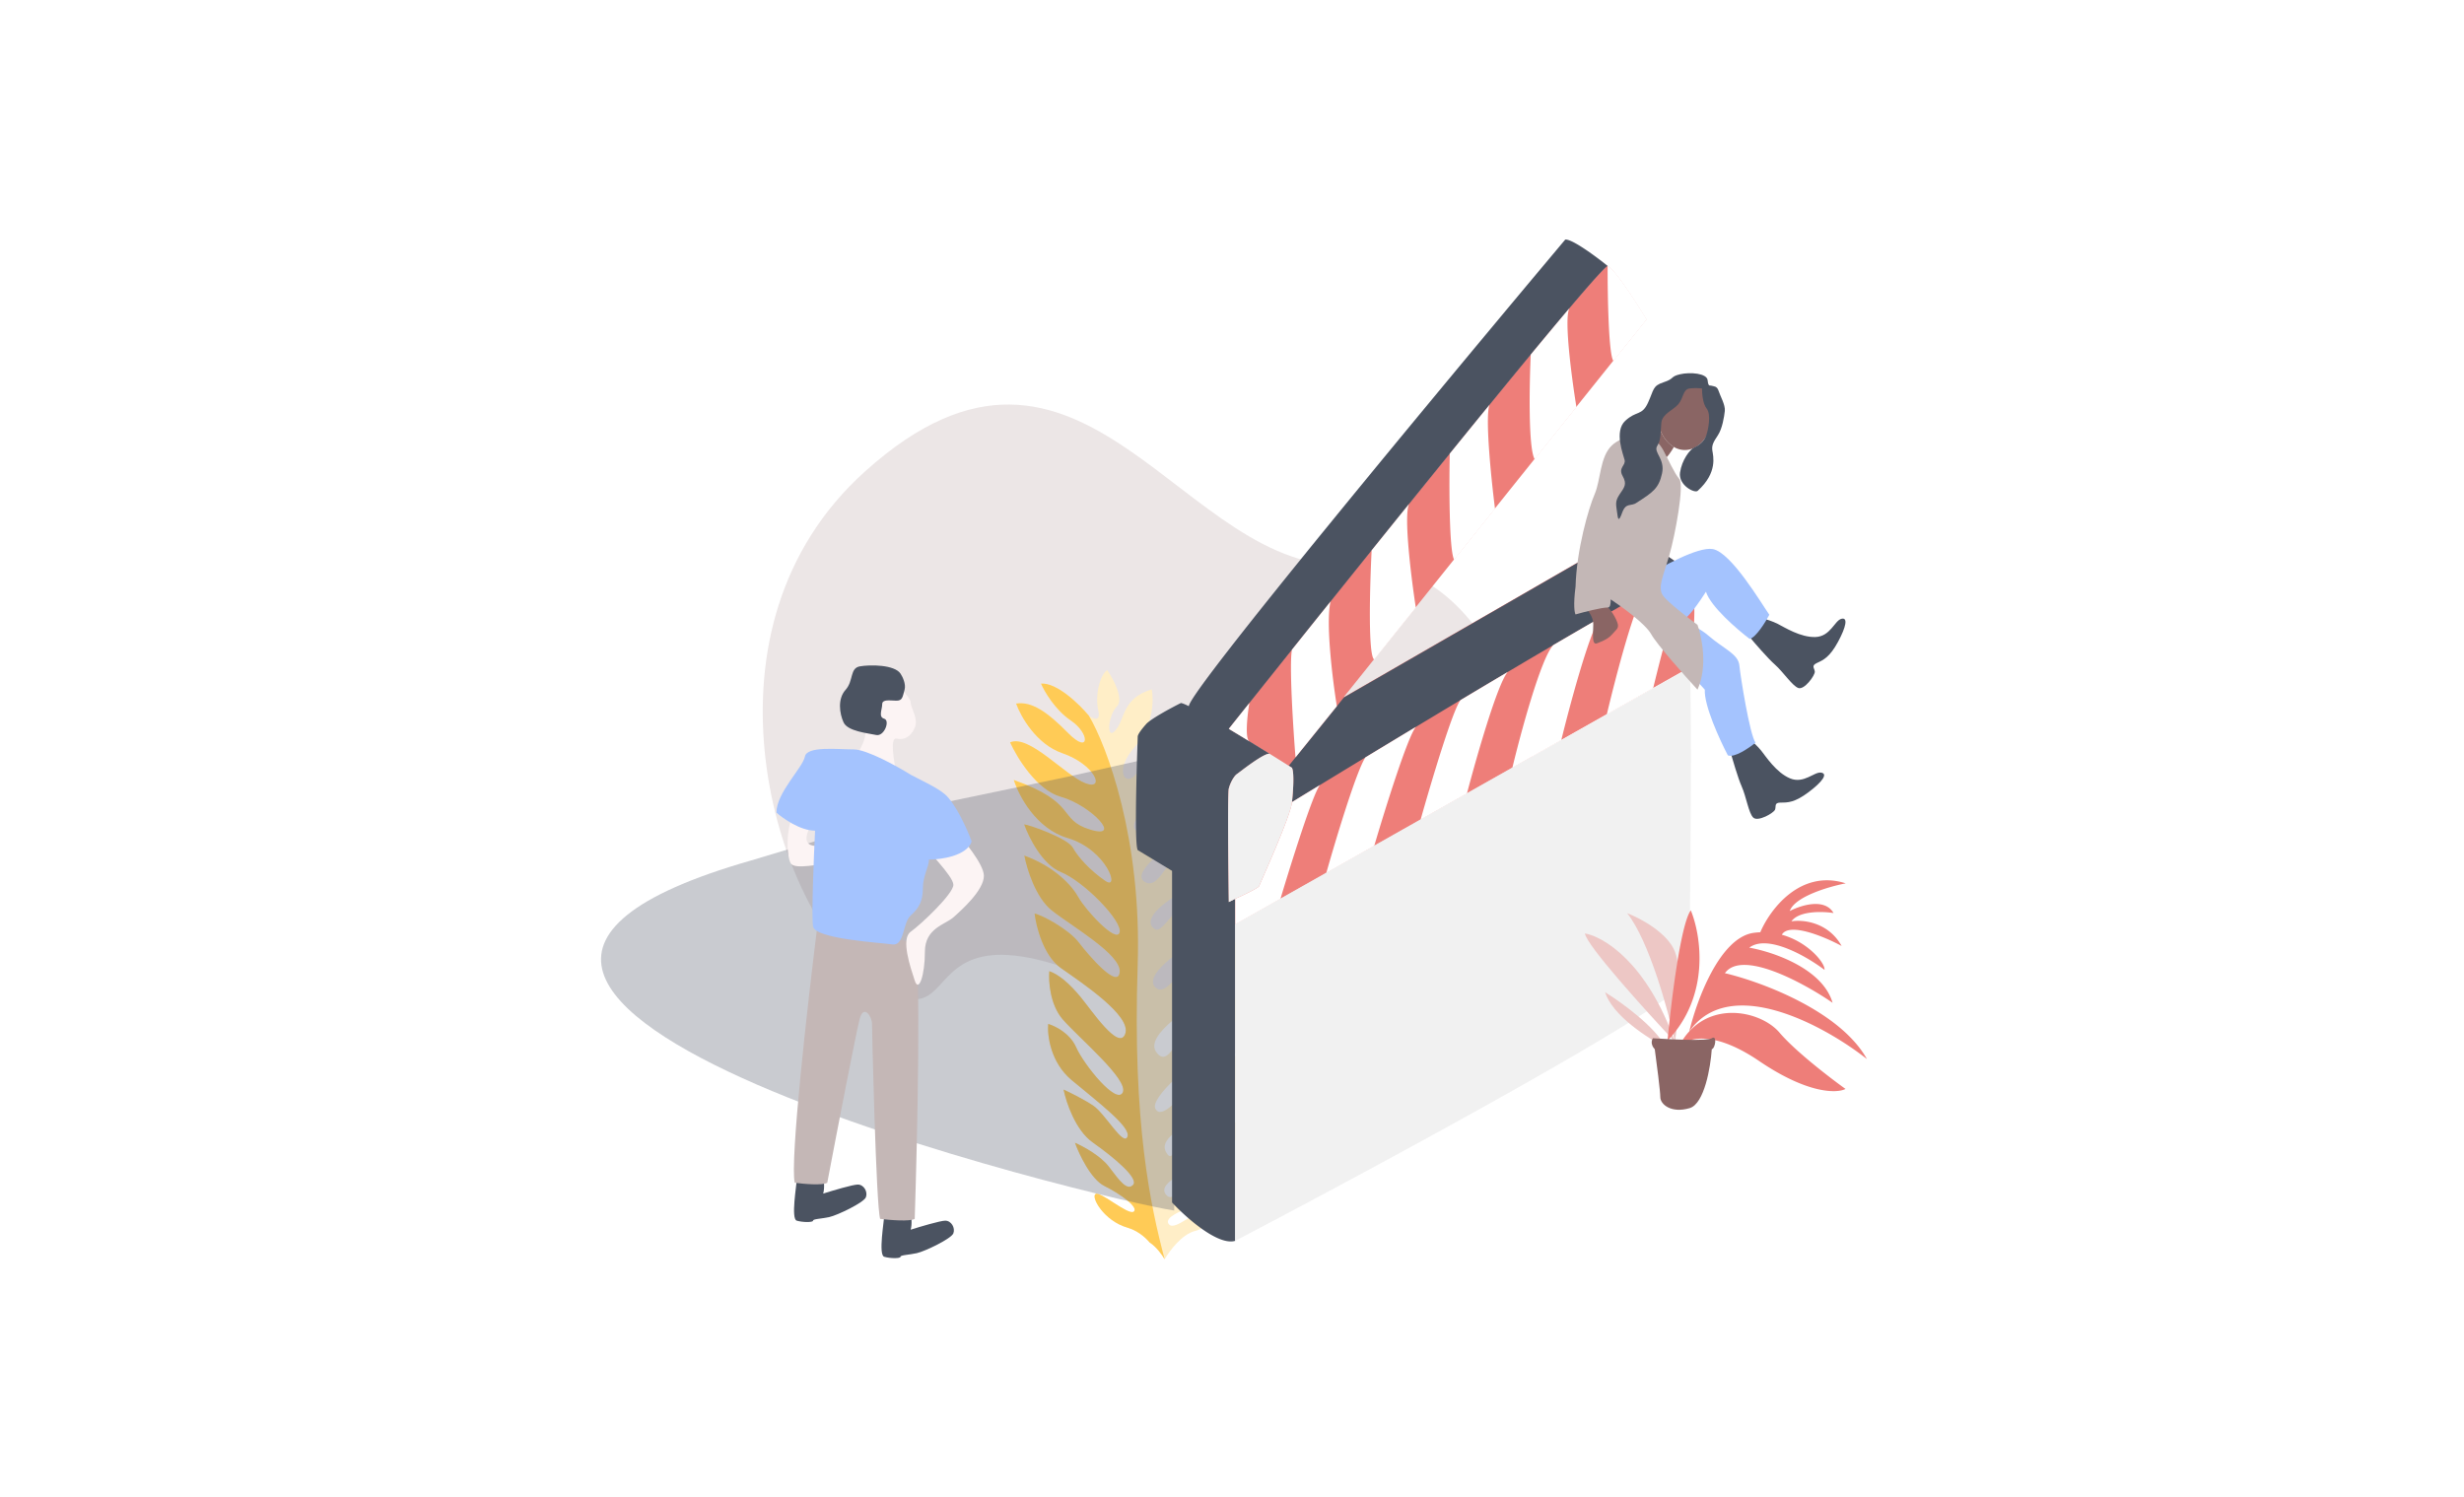 <svg xmlns="http://www.w3.org/2000/svg" width="1152" height="700" fill="none" viewBox="0 0 1152 700">
  <g class="animation">
    <path fill="#fff" d="M0 0h1152v700H0z"/>
    <path fill="#ECE6E6" d="M404.537 220.33c-82.01 73.689-41.583 199.183-5.231 230.175 69.82 59.524-2.068-68.22 181.836 44.017 183.904 112.236 173.005-239.65 51.001-230.429-79.257 5.99-125.095-135.874-227.606-43.763z" class="Vector"/>
    <g class="plant">
      <path fill="#FFEEC7" d="M486.696 319.634c7.446-.59 18.027 9.745 22.387 14.986 2.003 1.499 5.687 3.111 4.402-2.426-1.606-6.921.645-16.456 4.164-18.883 2.927 4.242 7.928 13.586 4.524 17.023-4.255 4.296-5.062 16.451-.543 11.033 4.52-5.418 2.899-14.77 16.873-19.055.952 5.004.729 17.357-7.785 26.733-10.643 11.719-4.09 19.818.959 12.157 5.05-7.662 7.905-18.505 20.995-22.791 1.626 6.422 3.079 20.649-4.118 26.176-8.996 6.909-22.232 20.546-17.387 23.73 4.845 3.185 15.444-19.244 23.439-23.162 6.397-3.134 11.117-4.662 12.678-5.035 1.513 6.485 1.506 21.321-10.626 28.788-15.166 9.333-28.079 20.351-20.921 23.726 7.157 3.374 11.453-16.07 24.941-22.039 10.79-4.775 13.636-4.098 13.709-3.163.851 5.549-1.148 18.587-15.943 26.35-18.494 9.703-23.75 16.99-18.698 20.549 5.052 3.559 10.349-18.876 35.824-20.716.06 5.984-2.299 19.221-12.218 24.297-12.398 6.344-29.109 18.48-23.026 23.91 6.082 5.431 13.633-15.319 27.475-19.043 11.073-2.979 11.358-2.356 10.116-1.671 1.434 4.739 1.838 15.673-8.022 21.496-12.324 7.28-35.073 21.279-29.314 29.327 5.76 8.048 10.145-8.03 17.168-15.315 5.618-5.828 16.526-9.269 21.277-10.261.129 6.109-1.687 19.372-9.98 23.552-10.366 5.224-31.73 23.339-28.842 28.579 2.887 5.24 11.249-5.223 16.314-10.454 5.065-5.23 12.352-13.637 22.543-14.374 1.822 5.176 2.486 17.171-9.435 23.74-14.901 8.211-28.183 14.554-24.471 21.291 3.712 6.736 3.901-6.541 16.653-10.641 10.202-3.279 15.747-3.472 17.244-3.159.187 4.613-1.676 14.585-10.629 17.567-11.191 3.727-27.462 10.253-23.485 15.868 3.977 5.615 9.674-7.282 15.917-8.771 4.995-1.191 11.132-2.231 13.577-2.602.933 4.364-1.95 14.248-20.951 18.864-3.323 1.18-9.354 4.178-6.891 6.724 3.078 3.183 13.002-7.653 18.377-6.711.56 2.618.119 8.228-6.124 9.717-6.244 1.489-12.153 9.461-14.326 13.261-.978-1.738-3.747-5.741-7.005-7.85-2.301-2.73-5.925-5.643-10.419-6.943-11.03-3.192-17.217-14.42-14.846-15.726 2.37-1.307 15.287 10.116 17.79 8.249 2.503-1.868-5.76-8.048-13.668-11.985-6.327-3.149-11.828-14.787-13.787-20.213 3.657 1.563 11.958 5.999 15.906 11.239l.288.382c4.785 6.356 8.265 10.977 10.979 8.047 2.768-2.989-8.779-12.727-18.883-19.845-8.082-5.694-12.442-18.84-13.611-24.701 2.749 1.25 9.366 4.499 13.844 7.496 5.596 3.747 14.052 19.092 15.995 14.606 1.943-4.486-13.831-16.286-26.129-26.586-9.838-8.239-11.367-20.896-10.902-26.194 3.132.877 10.126 4.276 13.049 10.862 3.654 8.233 18.928 27.138 21.813 21.157 2.885-5.981-20.753-25.644-28.148-34.255-5.915-6.889-6.59-17.836-6.189-22.448 4.36 1.501 9.279 5.621 14.552 11.985 5.273 6.365 18.103 25.641 20.973 17.229 2.87-8.412-20.061-23.586-30.165-30.704-8.082-5.694-11.539-19.338-12.256-25.447 3.401.565 15.949 7.311 20.677 13.488 4.729 6.177 18.353 22.088 19.117 13.861.764-8.228-22.358-21.345-31.784-28.836-7.541-5.993-11.676-19.587-12.801-25.635 14.373 5.253 22.312 14.051 25.406 19.665 3.093 5.614 17.601 21.526 19.132 16.292 1.53-5.235-16.734-23.957-27.499-28.27-8.612-3.451-15.009-16.287-17.13-22.274 1.767.002 20.293 6.382 22.768 10.873 2.475 4.491 8.086 10.669 15.185 15.539 7.099 4.87.793-14.586-17.66-20.03-14.762-4.356-22.893-19.912-25.113-27.146 30.176 10.695 20.37 18.538 35.759 23.231 15.39 4.693.337-11.407-13.757-15.351-11.274-3.155-20.526-18.288-23.743-25.46 8.879-3.917 25.788 15.551 35.258 19.115 9.469 3.564 4.431-8.784-10.826-14.038-12.206-4.203-19.501-17.227-21.622-23.214 7.333-1.114 14.432 3.757 24.418 13.867 9.986 10.11 10.264.199 1.118-5.983-7.317-4.946-12.319-13.541-13.905-17.221z" class="Vector 3"/>
      <path fill="#FFCB56" d="M531.9 451.34c-2.46 74.053 6.074 112.774 12.617 137.466-.978-1.738-3.747-5.741-7.005-7.85-2.301-2.73-5.925-5.643-10.419-6.943-11.03-3.192-17.217-14.42-14.846-15.726 2.37-1.307 15.287 10.116 17.79 8.249 2.503-1.868-5.76-8.048-13.668-11.985-6.327-3.149-11.828-14.787-13.787-20.213 3.657 1.563 11.958 5.999 15.906 11.239l.288.382c4.785 6.356 8.265 10.977 10.979 8.047 2.768-2.989-8.779-12.727-18.883-19.845-8.082-5.694-12.442-18.84-13.611-24.701 2.749 1.25 9.366 4.499 13.844 7.496 5.596 3.747 14.052 19.092 15.995 14.606 1.943-4.486-13.831-16.286-26.129-26.586-9.838-8.239-11.367-20.896-10.902-26.194 3.132.877 10.126 4.276 13.049 10.862 3.654 8.233 18.928 27.138 21.813 21.157 2.885-5.981-20.753-25.644-28.148-34.255-5.915-6.889-6.59-17.836-6.189-22.448 4.36 1.501 9.279 5.621 14.552 11.985 5.273 6.365 18.103 25.641 20.973 17.229 2.87-8.412-20.061-23.586-30.165-30.704-8.082-5.694-11.539-19.338-12.256-25.447 3.401.565 15.949 7.311 20.677 13.488 4.729 6.177 18.353 22.088 19.117 13.861.764-8.228-22.358-21.345-31.784-28.836-7.541-5.993-11.676-19.587-12.801-25.635 14.373 5.253 22.312 14.051 25.406 19.665 3.093 5.614 17.601 21.526 19.132 16.292 1.53-5.235-16.734-23.957-27.499-28.27-8.612-3.451-15.009-16.287-17.13-22.274 1.767.002 20.293 6.382 22.768 10.873 2.475 4.491 8.086 10.669 15.185 15.539 7.099 4.87.793-14.586-17.66-20.03-14.762-4.356-22.893-19.912-25.113-27.146 30.176 10.695 20.37 18.538 35.759 23.231 15.39 4.693.337-11.407-13.757-15.351-11.275-3.155-20.526-18.288-23.743-25.46 8.879-3.917 25.788 15.551 35.258 19.115 9.469 3.564 4.431-8.784-10.826-14.038-12.206-4.203-19.501-17.227-21.622-23.214 7.333-1.114 14.432 3.757 24.418 13.867 9.986 10.11 10.264.199 1.118-5.983-7.317-4.946-12.319-13.541-13.905-17.221 7.446-.59 18.027 9.745 22.386 14.986 8.426 14.223 24.786 57.478 22.818 116.72z" class="Vector 3.1"/>
    </g>
    <path fill="#4B5361" fill-opacity=".3" d="M351.276 402.295C123.427 467.382 520.03 562.137 549 566V352l-50.556 11.341-56.79 11.834-90.378 27.12z" class="Vector 2.3"/>
    <g class="clapboard">
      <path fill="#EE7E79" d="M577.295 432.224v-11.957l-2.989 1.495c-.249-16.69-.598-50.667 0-53.058.747-2.99 2.616-5.979 3.737-6.726 1.12-.747 12.33-9.754 15.319-9.548a1576.696 1576.696 0 00-9.444-5.824 1140.796 1140.796 0 00-9.612-5.819 21862.14 21862.14 0 0147.568-59.517 18827.29 18827.29 0 0136.68-45.585c6.439-7.975 12.823-15.864 19.05-23.54 6.382-7.867 12.6-15.51 18.547-22.792a5513.906 5513.906 0 0119.32-23.54c6.787-8.218 12.894-15.545 18.077-21.672 9.815-11.601 16.321-18.901 17.867-19.803 3.288 1.196 13.576 17.188 18.309 25.035l-15.569 19.429-17.312 21.607-19.513 24.352-18.562 23.166-19.093 23.829-17.935 22.383-19.43 24.248-14.199 17.721 132.271-76.224c6.278 1.195 22.046 11.956 29.145 17.188 4.783 11.358 1.993 34.873 0 45.211l-16.814 9.502-21.672 12.248-21.298 12.036-22.861 12.92-21.229 11.997-21.672 12.248-21.671 12.247-22.419 12.67-21.439 12.116-21.157 11.957z" class="color 2"/>
      <g class="clapboard purple bright">
        <path fill="#4B5361" d="M547.981 562.253V407.189l-16.067-9.715c-1.868-3.362 0-51.563 0-53.057 0-1.196 2.491-4.235 3.737-5.605 1.793-2.392 11.707-7.722 16.44-10.089.535 0 1.846.533 3.737 1.47 0-6.896 117.325-148.33 175.988-218.185 3.288-.299 14.572 8.095 19.803 12.33-1.546.902-8.051 8.202-17.867 19.803-5.183 6.127-11.29 13.454-18.077 21.672a5513.906 5513.906 0 00-19.32 23.54 9263.539 9263.539 0 00-18.547 22.792 13120.275 13120.275 0 00-19.05 23.54 16683.67 16683.67 0 00-17.468 21.672 21256.024 21256.024 0 00-66.78 83.43c3.135 1.875 6.388 3.847 9.612 5.819a1545.517 1545.517 0 0118.412 11.439l3.159-3.914 19.325-23.938 3.297-4.085 132.272-76.224c6.277 1.195 22.045 11.956 29.144 17.188-1.705 0-9.238 3.747-20.55 9.959-6.106 3.353-13.313 7.425-21.298 12.013a2911.918 2911.918 0 00-21.672 12.589 4881.827 4881.827 0 00-21.298 12.563 6893.88 6893.88 0 00-22.045 13.136 8260.168 8260.168 0 00-20.924 12.562 9711.317 9711.317 0 00-44.838 27.172 8355.55 8355.55 0 00-13.078 7.99c.498-4.36 1.196-13.676 0-16.067l-1.494-.944a1625.479 1625.479 0 00-8.968-5.615c-2.989-.206-14.198 8.801-15.319 9.548-1.121.747-2.989 3.736-3.737 6.726-.598 2.391-.249 36.368 0 53.058l2.989-1.495v159.921c-8.07 2.391-23.041-10.96-29.518-17.935z" class="clapboard bright purple shadow"/>
      </g>
      <g class="light">
        <path fill="#F1F1F1" d="M789.732 457.258c-2.69 10.762-142.609 86.438-212.232 122.93V420.267l-2.989 1.495c-.249-16.69-.598-50.667 0-53.058.747-2.989 2.616-5.978 3.737-6.726 1.121-.747 12.33-9.754 15.319-9.547a1570.892 1570.892 0 0110.462 6.558c1.196 2.391.498 11.708 0 16.067-.374 5.978-14.946 38.112-15.319 39.233-.299.897-7.598 4.359-11.21 5.978v11.957l21.157-11.957 21.439-12.116 22.419-12.669 21.672-12.248 21.671-12.247 21.229-11.998 22.862-12.92 21.297-12.036 21.672-12.248 16.814-9.502c1.495 4.185.623 98.394 0 144.975z" class="clapboard_2"/>
      </g>
      <g class="solid">
        <path fill="#fff" d="M577.499 420.267v11.957l21.157-11.957c4.78-16.038 15.161-49.131 18.45-53.201a7518.134 7518.134 0 00-13.078 7.99c-.374 5.978-14.946 38.112-15.32 39.233-.299.897-7.597 4.359-11.209 5.978zM751.619 124.338c3.288 1.196 13.576 17.188 18.308 25.035l-15.568 19.429c-2.291-2.69-2.782-30.763-2.74-44.464zM638.382 354.132c-4.203 6.277-13.943 38.628-18.287 54.019l22.419-12.67c4.857-16.549 15.543-50.835 19.429-55.587a9392.406 9392.406 0 00-23.561 14.238zM682.868 327.332c-3.587 4.268-13.95 39.046-18.683 55.902l21.672-12.248c4.359-16.673 14.273-51.373 19.056-56.79a6679.13 6679.13 0 00-22.045 13.136zM726.211 301.633c-5.68 5.829-15.117 40.666-19.125 57.356l22.861-12.92c3.861-15.794 12.854-49.311 17.935-57.025a2912.61 2912.61 0 00-21.671 12.589zM789.731 267.072c-1.705 0-9.239 3.747-20.551 9.959-4.484 3.783-13.825 39.578-17.935 57.002l21.672-12.248c4.11-17.117 13.226-52.023 16.814-54.713zM584.122 328.724c-3.357 4.209-6.57 8.241-9.612 12.063a1157.04 1157.04 0 019.612 5.819c-2.175-1.333-.906-12.477 0-17.882zM604.028 303.802c-1.332 6.966.555 36.455 1.664 50.33l19.325-23.939c-1.96-12.198-5.292-39.058-2.94-48.923a22296.411 22296.411 0 00-18.049 22.532zM642.514 308.388c-2.99-1.622-2.062-34.697-1.224-51.031 5.819-7.232 11.666-14.487 17.468-21.672-2.549 5.68 1.061 34.669 3.185 48.454l-19.429 24.249zM679.878 261.756c-2.391-4.253-2.377-34.846-2.071-49.61a9263.357 9263.357 0 0118.548-22.793c-2.094 5.978.872 34.874 2.616 48.574l-19.093 23.829zM717.534 214.761c-3.056-5.082-2.513-34.749-1.859-48.948 6.787-8.218 12.893-15.545 18.077-21.671-2.636 4.782 1.098 32.837 3.294 46.267l-19.512 24.352z"/>
      </g>
    </g>
    <g class="Group">
      <g class="Vector 9">
        <path fill="#4B5361" d="M384.872 558.087c.761-2.702.317-6.191 0-7.598-.952-.845-12.362-1.689-12.362.844 0 2.532-2.853 18.573 0 19.417 2.853.844 7.608.844 7.608 0s3.804-.844 7.608-1.688c3.804-.845 16.166-6.754 17.117-9.287.951-2.533-.951-5.91-3.804-5.91-2.282 0-11.729 2.815-16.167 4.222zM425.764 567.373c.317 1.407.761 4.897 0 7.598 4.438-1.407 13.885-4.221 16.167-4.221 2.853 0 4.755 3.377 3.804 5.91-.951 2.532-13.313 8.442-17.117 9.286-3.804.845-7.608.845-7.608 1.689 0 .844-4.755.844-7.608 0-2.853-.844 0-16.885 0-19.418 0-2.532 11.411-1.688 12.362-.844z"/>
      </g>
      <path fill="#C4B7B6" d="M382.018 433.986c4.565-.675 32.334 4.221 45.647 6.754 3.044 10.13 1.268 90.333 0 129.168-2.282 1.35-11.728.563-16.166 0-1.902-5.91-3.804-87.801-3.804-91.178 0-3.376-3.804-9.286-5.706-2.532-1.522 5.403-10.778 53.468-15.216 76.825-2.282 1.351-11.094.563-15.215 0-2.283-10.131 6.022-83.579 10.46-119.037z" class="Vector 8"/>
      <g class="Vector 6">
        <path fill="#FCF4F4" d="M425.764 328.457c0-2.026-4.438-6.473-6.657-8.442-16.167-2.533-14.264 11.819-14.264 20.261 0 8.443-4.755 10.975-3.804 14.352.761 2.702 12.363 5.628 18.068 6.754-1.267-5.628-3.042-16.716 0-16.04 3.804.844 6.657-.845 8.559-5.066 1.902-4.221-1.902-9.286-1.902-11.819zM460 409.503c0-5.403-9.51-16.885-14.265-21.95-5.706 0-13.313 5.91-13.313 7.598 0 1.689 13.313 14.352 13.313 18.573s-15.215 18.573-19.971 21.95c-4.755 3.377 0 16.885 1.902 22.795 1.902 5.909 4.756-2.533 4.756-13.508s9.509-12.664 13.313-16.04c3.804-3.377 14.265-12.664 14.265-19.418zM379.167 395.151c-3.804-1.351-1.585-6.754 0-9.286 0-1.689-7.608-6.754-9.51-1.689-1.902 5.066-1.902 16.041 0 19.418 1.902 3.376 14.265 0 19.97 0 5.706 0 0-5.91 0-8.443 0-2.533-5.705 1.689-10.46 0z"/>
      </g>
      <path fill="#A4C3FE" d="M399.138 350.407c6.086 0 20.288 7.879 26.628 11.819 3.486 1.97 12.287 5.843 16.166 9.287 4.755 4.221 10.144 15.759 12.363 21.95-2.282 6.754-14.265 8.442-19.971 8.442 0 3.377-2.853 7.598-2.853 13.508 0 5.91-1.902 9.287-5.705 12.664-3.804 3.377-2.853 14.352-8.559 13.507-5.706-.844-36.138-2.532-37.089-8.442-.76-4.728.317-31.799.951-44.744-6.847 0-14.898-5.629-18.068-8.443 0-9.286 12.363-21.106 13.314-26.171.951-5.066 15.215-3.377 22.823-3.377z" class="color 1"/>
      <path fill="#4B5361" d="M422.912 322.547c.761-2.702-.951-6.191-1.902-7.598-2.853-4.221-14.265-4.221-19.019-3.377-4.755.844-2.853 6.754-6.657 10.975s-2.853 10.975-.951 15.196c1.902 4.221 11.411 5.066 15.215 5.91 3.804.844 6.657-6.754 3.804-7.598-2.853-.844-.951-4.221-.951-6.754 0-2.533 3.804-1.689 6.657-1.689s2.853-1.688 3.804-5.065z" class="Vector 10"/>
    </g>
    <g class="Group_2">
      <g class="Ellipse">
        <path fill="#8A6564" d="M800.65 193.17c0 9.521-5.789 17.24-12.93 17.24-1.822 0-3.557-.503-5.129-1.41-3.019-1.741-5.442-4.973-6.746-9a22.182 22.182 0 01-1.055-6.83c0-9.522 5.789-17.24 12.93-17.24s12.93 7.718 12.93 17.24z"/>
        <path fill="#8A6564" d="M775.845 200L773 204l-2 3c1.167 1.833 5.8 7.5 7 7.5 1.2 0 3.561-3.667 4.591-5.5-3.019-1.741-5.442-4.973-6.746-9z"/>
      </g>
      <path fill="#8A6564" d="M744.916 291.853c0-3.366-2.353-6.311-3.529-7.363 0-3.155 5.294-3.681 8.382-2.104 3.088 1.578 6.176 7.364 6.617 9.467.441 2.104-.882 2.63-2.647 4.734-1.066 1.271-2.454 2.158-3.97 2.893-.993.482-2.041.898-3.088 1.314-2.647 1.052-1.765-4.733-1.765-8.941z" class="Vector 11"/>
      <path fill="#4B5361" d="M814.294 367.724c-1.724-3.879-4.31-12.75-5.388-16.701 0-2.586 6.465-4.31 9.698-4.849.898.719 3.124 2.694 4.848 4.849 2.155 2.694 7.004 10.236 13.469 12.93 6.465 2.694 11.314-3.232 14.546-2.694 3.233.539.539 4.31-5.926 9.159-6.465 4.849-9.697 4.849-12.93 4.849-3.232 0-2.155 1.616-2.694 3.232-.538 1.616-8.081 5.926-10.236 3.771-2.155-2.155-3.232-9.697-5.387-14.546z" class="Vector 9_2"/>
      <path fill="#4B5361" d="M829.788 310.711c-3.183-2.807-9.231-9.794-11.857-12.936-1.078-2.351 4.081-6.612 6.794-8.449 1.116.279 3.963 1.146 6.429 2.387 3.081 1.55 10.632 6.386 17.632 6.141 6.999-.246 8.937-7.654 12.1-8.511 3.163-.857 2.286 3.693-1.57 10.795-3.857 7.102-6.795 8.449-9.733 9.796-2.939 1.347-1.286 2.367-1.102 4.061.184 1.694-4.876 8.755-7.733 7.694-2.857-1.061-6.98-7.468-10.96-10.978z" class="Vector 9.1"/>
      <path fill="#A4C3FE" d="M800.825 256.743c-6.896-1.293-24.423 8.44-32.325 13.468.718 3.951 2.478 13.469 3.771 19.934 1.616 8.081 21.55 28.554 24.783 32.325-.431 7.327 7.003 23.525 10.775 30.709 3.017 1.293 9.877-3.412 12.93-5.927-2.694-3.771-7.004-30.708-7.543-36.096-.539-5.387-7.004-7.542-14.546-14.007-7.543-6.465-15.624-6.465-12.391-7.004 2.586-.431 8.62-9.159 11.313-13.469 2.155 6.896 14.547 17.599 20.473 22.089 3.017-.862 7.363-7.902 9.159-11.314-3.772-5.387-17.779-29.092-26.399-30.708z" class="color 1_2"/>
      <path fill="#C3B7B6" d="M753.586 208.28c4.523-4.33 13.192-5.412 16.962-5.412 1.57 1.082 5.182 4.113 7.067 7.576 2.356 4.33 5.183 10.824 7.538 13.53 2.356 2.706-1.884 25.977-4.711 35.718-2.827 9.742-5.654 15.153-2.827 18.942 2.262 3.03 11.622 10.282 16.019 13.529 2.042 5.593 4.9 19.483 0 30.307-6.125-6.675-19.034-21.215-21.673-25.977-2.638-4.763-13.697-12.808-18.897-16.236.024 2.322-.283 3.789-1.363 3.789-3.015 0-11.307 2.164-15.077 3.247-.471-.722-1.13-4.33 0-12.989.472-17.318 6.125-36.8 8.952-43.295 2.827-6.494 2.356-17.318 8.01-22.729z" class="Vector 7"/>
      <path fill="#4B5361" d="M789.917 181.637c2.449-.316 4.908-.125 5.832.01-.03 2.202.355 7.15 2.138 9.328 2.229 2.722.806 9.95-.196 12.703-1.002 2.754-3.507 4.659-5.534 5.531-2.028.871-5.841 5.82-6.691 11.748-.849 5.927 6.88 9.847 8.262 8.539 9.443-8.533 7.232-16.279 6.853-18.831-.379-2.552.59-4.11 2.618-7.195 2.028-3.084 2.894-8.503 3.209-11.305.316-2.802-2.171-7.027-2.914-9.409-.742-2.383-2.366-2.069-3.254-2.392-.889-.323-1.543.646-1.874-2.593-.33-3.238-8.149-3.871-12.874-2.774-4.725 1.097-2.448 2.026-7.698 3.737-5.251 1.71-4.459 3.406-7.32 9.607-2.861 6.202-5.299 3.504-10.607 8.412-5.308 4.908-.964 15.643-.319 18.292.646 2.649-3.118 3.593-.922 7.51 2.196 3.918.782 5.314-1.431 8.633-2.214 3.318-1.625 4.74-1.181 8.221.443 3.481.701 4.983 2.447.186 1.746-4.796 4.201-2.696 6.673-4.512 7.609-4.875 10.38-6.683 11.916-13.669 1.536-6.985-4.158-9.862-2.251-12.889 1.907-3.028 1.496-6.598 1.941-10.862.445-4.264 5.663-5.885 8.014-8.752 2.351-2.866 2.102-6.88 5.163-7.274z" class="Vector 10_2"/>
    </g>
    <g class="plant_2">
      <g class="Vector 5">
        <path fill="#EDC7C5" d="M778.823 489.748c-8.023-4.012-24.929-14.786-28.367-25.789 7.45 4.585 23.553 16.161 28.367 25.789zM783.121 487.169c-13.754-14.614-41.433-45.216-42.121-50.718 8.596 1.433 29.055 13.582 42.121 50.718-3.152-14.614-12.034-47.107-22.35-60.173 6.017 2.292 18.912 9.112 22.35 18.052 3.439 8.94 1.433 31.805 0 42.121z"/>
      </g>
      <g class="Vector 4">
        <path fill="#EE7E79" d="M779.628 486.577c1.62-17.519 6.06-54.234 10.865-60.944 4.783 11.531 9.306 39.863-10.865 60.944zM822.486 496.121c-22.765-15.456-34.796-10.467-37.965-6.041 1.522-3.101 3.31-5.697 5.288-7.843 3.421-14.467 14.239-43.937 30.15-46.076a32.735 32.735 0 013.036-.268c4.43-10.464 18.624-29.685 39.961-22.865-7.763 1.49-23.87 6.167-26.197 12.96 5.1-2.692 16.336-6.276 20.484.924-5.067-.798-16.1-1.141-19.69 3.873 5.197-.86 17.167.241 23.469 11.52-7.878-4.255-24.499-11.262-27.957-5.252 12.547 3.474 20.41 13.546 19.95 16.434-8.131-6.175-26.551-16.898-35.179-10.389 11.062 1.93 34.34 9.789 38.958 25.783-13.446-9.276-42.34-25.032-50.348-13.85 16.884 3.984 53.801 17.591 66.405 40.15-19.745-15.549-63.997-39.906-83.042-12.944 12.999-14.099 34.218-8.771 42.186.604 7.345 8.643 23.625 21.147 30.847 26.318-3.966 2.094-17.59 2.418-40.356-13.038z"/>
      </g>
      <path fill="#8A6564" d="M800.314 490.608c-.573 8.309-3.439 25.444-10.316 27.507-8.596 2.579-13.753-1.719-13.753-5.157 0-2.751-1.72-16.046-2.579-22.35-.86-.86-2.235-3.095-.86-5.158 8.31.573 25.445 1.375 27.508 0 2.579-1.719 1.719 4.662 0 5.158z" class="Vector 3_2"/>
    </g>
  </g>
</svg>

